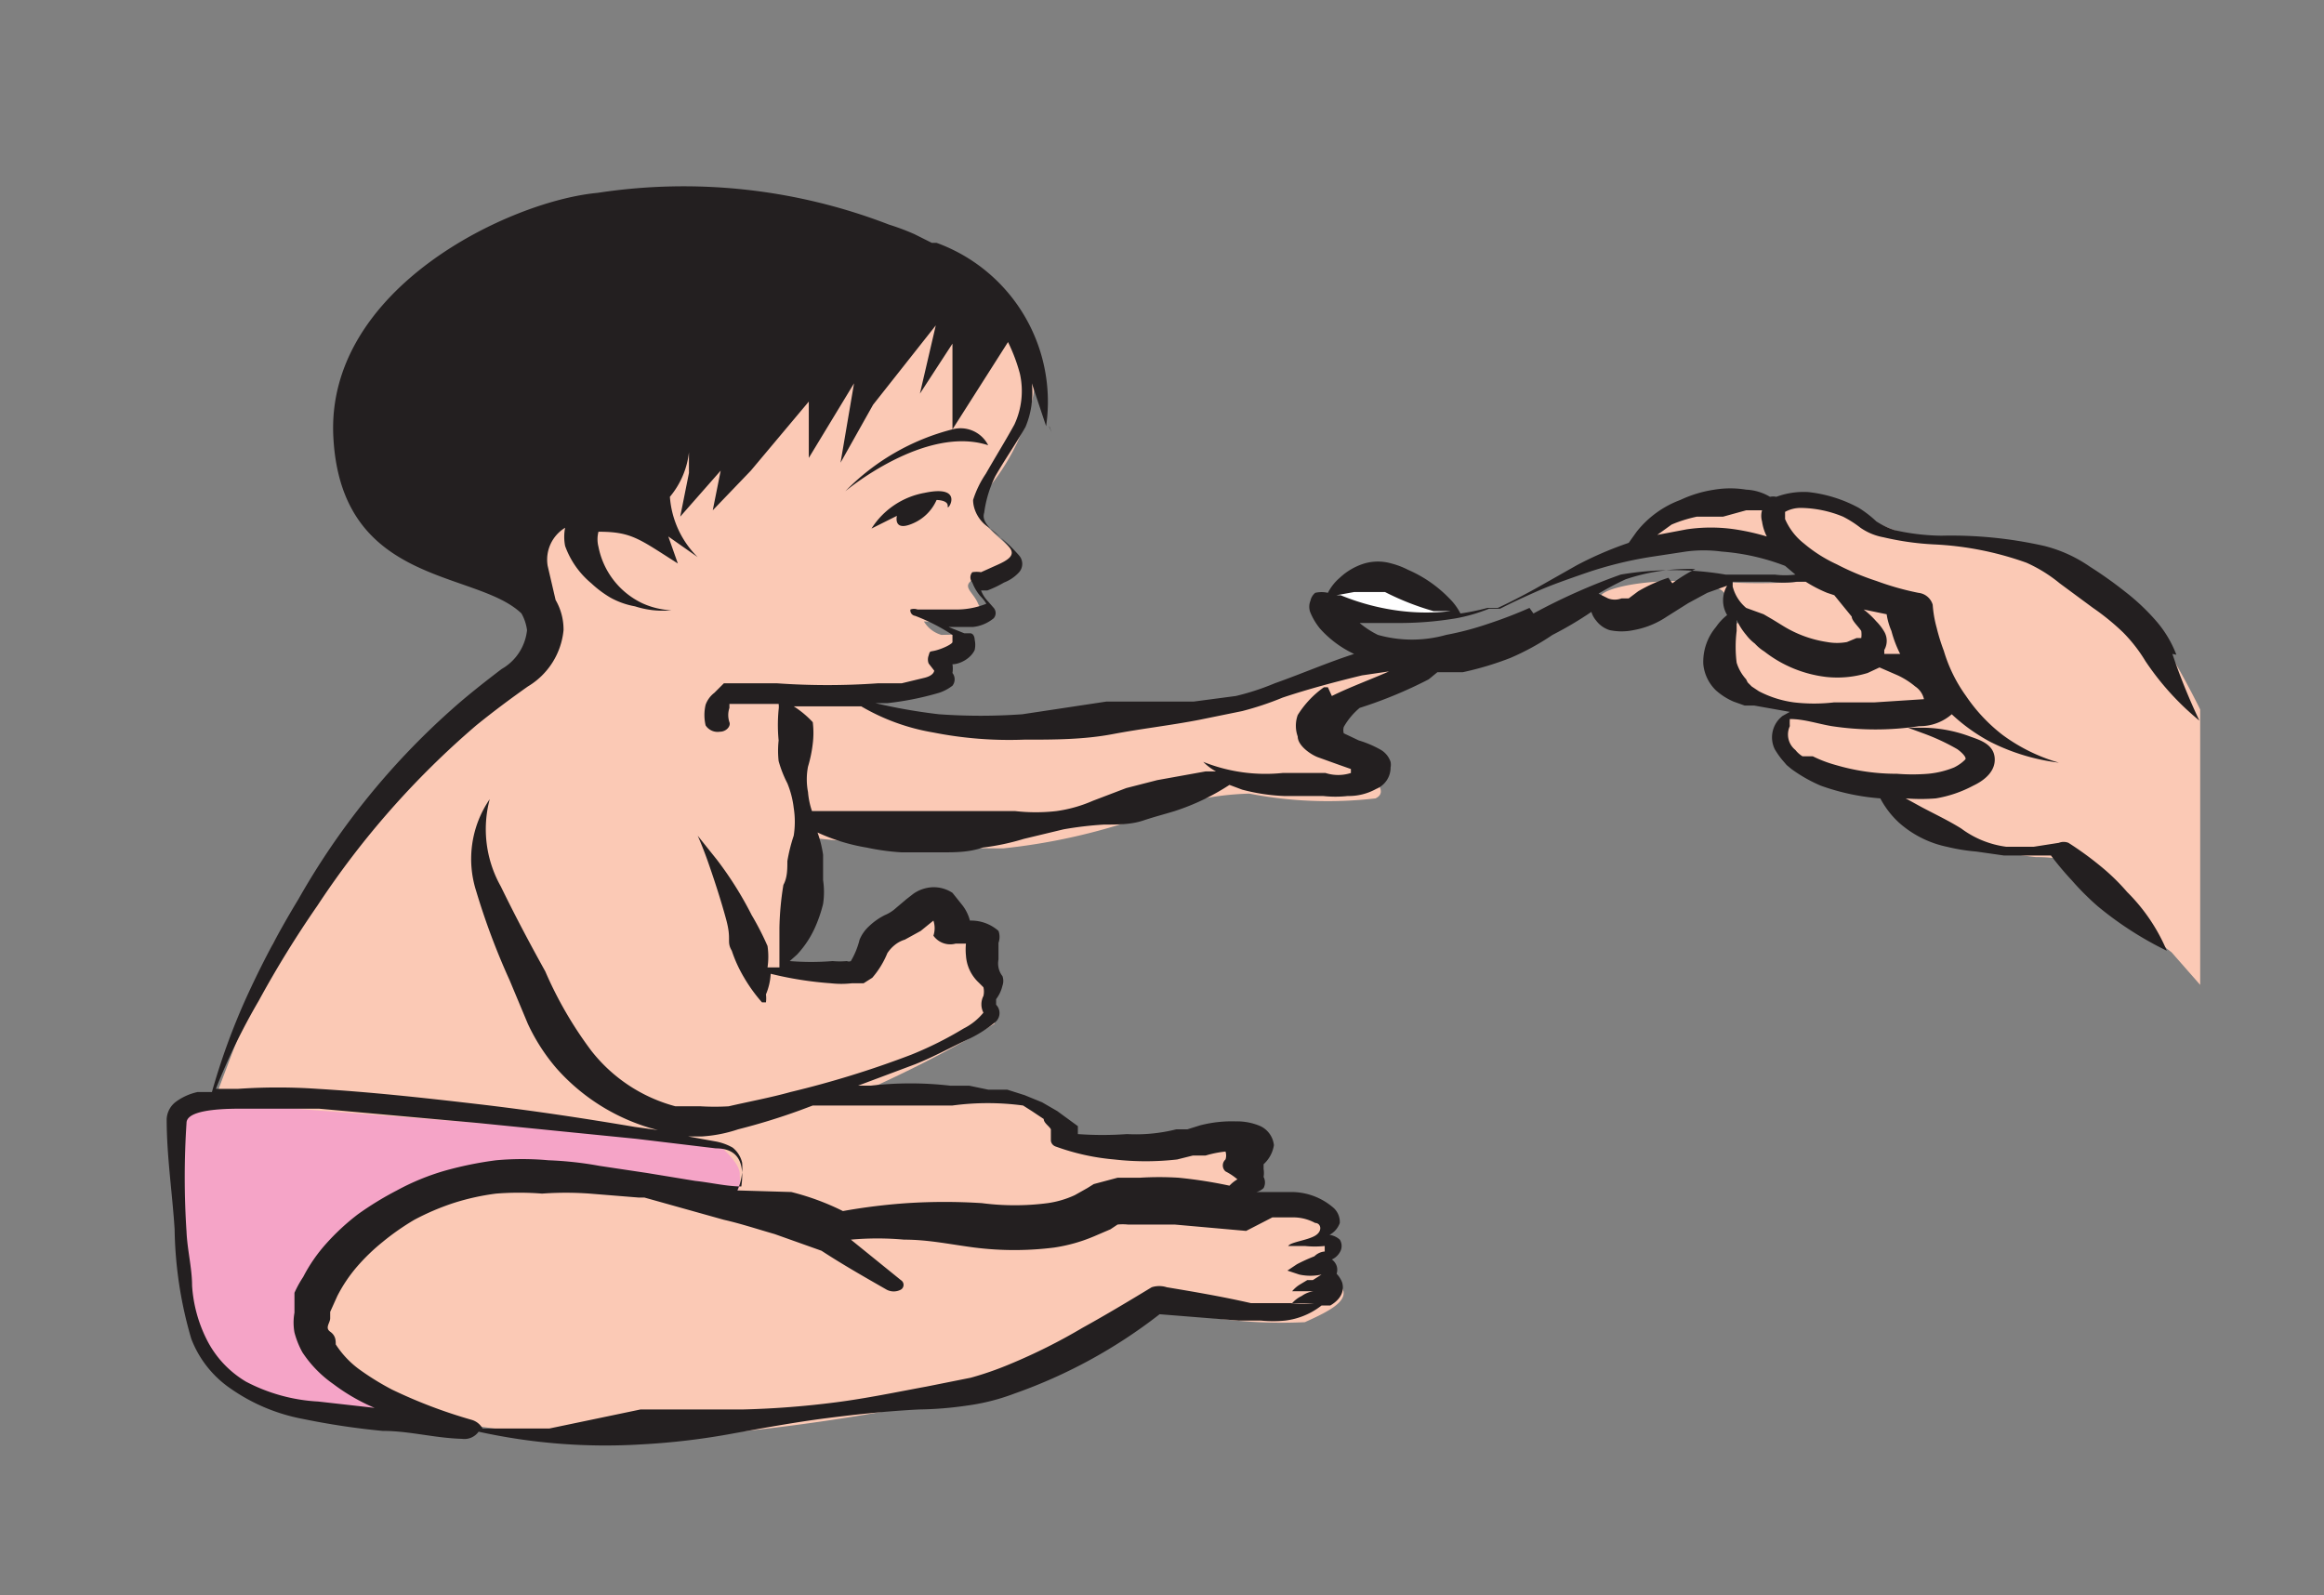 <svg id="Capa_1" data-name="Capa 1" xmlns="http://www.w3.org/2000/svg" viewBox="0 0 29.28 20.1"><rect x="0" y="0" width="29.28" height="20.1" fill="#808080" stroke="none"/><defs><style>.cls-1{fill:#fff;}.cls-2{fill:#f5a4c7;}.cls-3{fill:#fbc9b5;}.cls-4{fill:#231f20;}</style></defs><title>2-4meses</title><path class="cls-1" d="M18.4,7.74a3.37,3.37,0,0,1-1.07.07c-.4-.07-.66-.28-.55-.39a1.42,1.42,0,0,1,.53-.21Z"/><path class="cls-2" d="M10.34,15a11.87,11.87,0,0,0-2.85-1.37A20.9,20.9,0,0,0,3,13.72s-.74.14-.78.36-.06,2.75.45,3.13.77.61,2.4.69a8.61,8.61,0,0,0,3.52-.69c.08-.07,1.73-2.18,1.73-2.18"/><path class="cls-3" d="M27.72,8.94s-.68-1.4-1.1-1.58a4.85,4.85,0,0,0-1.45-.48,3.16,3.16,0,0,1-1.58-.32c-.55-.31-.85-.4-1.16-.21s-.05-.07-.43,0a8.12,8.12,0,0,0-1.16.27.59.59,0,0,0-.32.23,15.47,15.47,0,0,1,1.75.08.74.74,0,0,1,.52.39,7.07,7.07,0,0,1-1.26,0h-.37c-.57,0-1,.11-1,.21s0,.46.42.4.81-.54,1-.53.19.21.32.36-.17,0-.2.41A.68.68,0,0,0,22,8.8a5,5,0,0,0,.65.12s-.59.44,0,.79a1.46,1.46,0,0,0,1.1.21,1.17,1.17,0,0,0,.55.53,4.8,4.8,0,0,0,1.35.35c.42,0,.36.09.39.14S27.36,12,27.36,12l.36.41Z"/><path class="cls-3" d="M8.78,15a12,12,0,0,0-2.35-.27c-.47.1-2.29.56-2.43,1.33S3.93,17.4,5.1,17.8a13.17,13.17,0,0,0,3.68.29,26.22,26.22,0,0,0,4.21-.7c.37-.21,1.7-.9,1.7-.9a6.1,6.1,0,0,0,1.75.17c.31-.14.62-.29.43-.48s-.13-.43-.16-.55.27-.41-.11-.45a10,10,0,0,0-1.13,0s.44-.31.36-.47,0-.26-.16-.35a1.66,1.66,0,0,0-.81,0c-.39.06-1.31.23-1.42,0s-.4-.51-1-.53-1.74,0-1.74,0a15.79,15.79,0,0,0,1.83-.93,2,2,0,0,1,0-.32,1,1,0,0,0-.13-.7c-.13-.15-.41-.49-.61-.45a1.14,1.14,0,0,0-.57.27c-.27.21-.24.58-.65.6a2.91,2.91,0,0,1-.71-.05s.34-.82.41-1.06a1.19,1.19,0,0,0-.11-.64,22.62,22.62,0,0,0,2.48.14,7.71,7.71,0,0,0,1.77-.4A3.65,3.65,0,0,1,15.74,10a5.19,5.19,0,0,0,1.59.06c.17-.08,0-.27-.31-.45s-.49-.5-.19-.63,1.05-.36,1-.55-1,0-1.55.28a8.48,8.48,0,0,1-2.51.45,10.48,10.48,0,0,1-1.6,0c-.36-.05-.78-.21-.84-.21a4.23,4.23,0,0,1-.49-.15s1.08-.07,1.08-.22-.07-.33,0-.34.3.07.31-.1S12,8,11.86,8a.38.38,0,0,1-.22-.17,2.13,2.13,0,0,0,.68-.07c.19-.09.07,0,0-.16s-.24-.22,0-.33.64-.05.51-.25-.69-.52-.48-.75A2.79,2.79,0,0,0,13,5.06a1,1,0,0,0-.22-.93,2.09,2.09,0,0,0-2-.4C9.73,4,6.09,5,6.48,5.79a4.29,4.29,0,0,1,.3,1.94c0,.34.15.43-.74,1.08a13.86,13.86,0,0,0-2.6,3.08c-.13.37-.75,2-.75,2L9,14.38s.32.25.32.41.07.41-.55.21"/><path class="cls-4" d="M11.49,6.6a.57.57,0,0,0,.31-.3s.15,0,.14.08.23-.28-.29-.17a1,1,0,0,0-.67.45l.32-.16s-.05.2.19.1"/><polygon class="cls-4" points="13.25 5.45 13.22 5.37 13.22 5.38 13.25 5.45"/><path class="cls-4" d="M23.11,7.5h0l.22.27c0,.05.08.12.12.18a.32.32,0,0,1,0,.09v0h0l-.06,0-.12.05a.69.69,0,0,1-.25,0,1.47,1.47,0,0,1-.55-.2l-.13-.08-.12-.07L22,7.66a.52.52,0,0,1-.17-.27s0,0,0-.06l.47,0a1.3,1.3,0,0,0,.34,0l.11,0,0,0a1.71,1.71,0,0,0,.27.14m.75.27h0a.83.83,0,0,0,.06.21,1.45,1.45,0,0,0,.11.29l-.2,0,0-.05a.23.23,0,0,0,0-.23.64.64,0,0,0-.1-.13,1.1,1.1,0,0,0-.16-.15Zm-.38.29Zm.23.82h0l-.51,0a2.17,2.17,0,0,1-.51,0,1.34,1.34,0,0,1-.44-.14l-.09-.06-.05-.05A.44.44,0,0,1,22,8.56a.55.55,0,0,1-.12-.21,1.61,1.61,0,0,1,0-.4V7.81A.79.79,0,0,0,22,8a.57.57,0,0,0,.11.11.58.58,0,0,0,.12.1,1.56,1.56,0,0,0,.78.32,1.3,1.3,0,0,0,.52-.05l.15-.07h0l.23.1a1,1,0,0,1,.22.14.26.26,0,0,1,.11.16v0h0Zm-2-1.57h.16l0,0Zm-.6,0h0a1.9,1.9,0,0,0-.38.17l-.12.09-.09,0a.24.24,0,0,1-.17,0l-.12-.06a3.65,3.65,0,0,1,.34-.18,2.5,2.5,0,0,1,.88-.13A2,2,0,0,0,21.07,7.35Zm-1.75.38h0a5.55,5.55,0,0,1-.52.2,3.79,3.79,0,0,1-.53.14A1.59,1.59,0,0,1,17.36,8a1.14,1.14,0,0,1-.23-.15l.53,0a4.32,4.32,0,0,0,.69-.06,2.11,2.11,0,0,0,.41-.12l.14,0s.17-.09.49-.23c.16-.07.36-.14.59-.22a4.91,4.91,0,0,1,.8-.2l.46-.07a1.69,1.69,0,0,1,.45,0,2.81,2.81,0,0,1,.8.18l.13.11a1,1,0,0,1-.26,0c-.2,0-.4,0-.62,0a3.93,3.93,0,0,0-1.32,0A7.73,7.73,0,0,0,19.32,7.73Zm-2.54,1h0s0,0-.05,0h0a1.21,1.21,0,0,0-.33.35.4.4,0,0,0,0,.27c0,.11.15.22.25.26l.25.09.17.06s0,0,0,.05,0,0,0,0a.52.52,0,0,1-.32,0l-.27,0h-.27a2.11,2.11,0,0,1-1-.14h0s0,0,0,0a.67.67,0,0,0,.16.12h-.13l-.61.11-.39.1-.42.16a1.74,1.74,0,0,1-.46.13,2.28,2.28,0,0,1-.52,0H11c-.35,0-.63,0-.77,0a1,1,0,0,1-.05-.24.85.85,0,0,1,0-.32,1.67,1.67,0,0,0,.06-.29,1.1,1.1,0,0,0,0-.27A1.22,1.22,0,0,0,10,8.9l.85,0a2.67,2.67,0,0,0,.91.33,4.92,4.92,0,0,0,1.14.09c.38,0,.75,0,1.12-.07s.73-.11,1.09-.18l.54-.11a3.81,3.81,0,0,0,.51-.17c.33-.11.67-.2,1-.28l.34-.05C17.3,8.55,17,8.66,16.78,8.77ZM10,10.53h0a2.14,2.14,0,0,0-.08.32c0,.1,0,.21-.05.3a3.74,3.74,0,0,0-.05.54v.5H9.67a.93.93,0,0,0,0-.27,3.6,3.6,0,0,0-.2-.39,4.46,4.46,0,0,0-.44-.7l-.24-.3h0l0,0s.06.13.13.33.16.47.23.73,0,.27.07.39a1.7,1.7,0,0,0,.15.33,2,2,0,0,0,.23.32h.05a.39.39,0,0,0,0-.1.77.77,0,0,0,.06-.26v0a4.47,4.47,0,0,0,.76.12,1.17,1.17,0,0,0,.26,0l.15,0,.11-.07a1.12,1.12,0,0,0,.19-.31.45.45,0,0,1,.09-.1.37.37,0,0,1,.13-.07l.2-.11.16-.13h0a.3.3,0,0,1,0,.19h0s0,0,0,0a.26.26,0,0,0,.28.1l.13,0v0a.76.76,0,0,0,0,.15.51.51,0,0,0,.16.34l.06.06a.24.24,0,0,1,0,.11.23.23,0,0,0,0,.21s0,0,0,0a0,0,0,0,1,0,0,.76.76,0,0,1-.25.2,4.52,4.52,0,0,1-.66.33,12.22,12.22,0,0,1-1.52.47c-.25.07-.52.12-.78.18a2.93,2.93,0,0,1-.35,0H8.68l-.17,0a2,2,0,0,1-1.06-.7,4.9,4.9,0,0,1-.58-1c-.2-.36-.39-.72-.56-1.07a1.47,1.47,0,0,1-.14-1.1l0,0s0,0,0,0A1.33,1.33,0,0,0,6,11.23a8.87,8.87,0,0,0,.42,1.12l.23.55a2.42,2.42,0,0,0,.36.56,2.54,2.54,0,0,0,1.28.78L8,14.2c-.65-.11-1.31-.21-2-.29s-1.33-.15-2-.19a7.22,7.22,0,0,0-1,0l-.28,0a8.11,8.11,0,0,1,.54-1.11A13.15,13.15,0,0,1,4,11.41,10.81,10.81,0,0,1,6,9.14c.21-.17.41-.32.65-.49a.93.93,0,0,0,.45-.71A.74.74,0,0,0,7,7.56L6.9,7.13a.47.47,0,0,1,.22-.48.59.59,0,0,0,0,.23,1.09,1.09,0,0,0,.33.47,1.37,1.37,0,0,0,.24.18A1,1,0,0,0,8,7.64a1.14,1.14,0,0,0,.46.05l.17,0,0,0H8.46a1,1,0,0,1-.37-.09,1,1,0,0,1-.55-.71.38.38,0,0,1,0-.19l0,0,0,0h0c.42,0,.51.09,1,.4l-.12-.34h0v0l.37.26a1.19,1.19,0,0,1-.35-.76,1.06,1.06,0,0,0,.24-.56s0-.19,0,.26l-.11.55.51-.58-.1.5.48-.5.73-.87,0,.71.57-.94-.17,1L11,5.1l.79-1-.2.86L12,4.33l0,1.08a2.88,2.88,0,0,0-1.35.78s1-.84,1.8-.58a.39.39,0,0,0-.45-.2l.7-1.1a2.17,2.17,0,0,1,.15.4,1,1,0,0,1-.07.64c-.11.2-.24.41-.36.62a1.26,1.26,0,0,0-.16.33c0,.13.08.27.19.34a1.35,1.35,0,0,1,.27.26c.07.09,0,.15-.16.22l-.2.09a.34.34,0,0,0-.11,0,.1.1,0,0,0,0,.13.59.59,0,0,0,.1.17c.05.05.09.11.07.1a1,1,0,0,1-.38.07h-.48a.13.13,0,0,0-.09,0,.07.07,0,0,0,.06.08A2.44,2.44,0,0,1,12,8l0,0v0s0,.07,0,.09-.09.07-.19.1-.09,0-.11.07a.14.14,0,0,0,0,.1l.07.09s0,.06-.12.09l-.29.07-.3,0a9,9,0,0,1-1.27,0H9.57l-.32,0H9.12L9,8.73a.33.33,0,0,0-.11.15.57.57,0,0,0,0,.26h0a.18.18,0,0,0,.18.08c.08,0,.14-.07.12-.12h0a.28.28,0,0,1,0-.18s0,0,0-.05h0l.32,0h.3a.25.25,0,0,1,0,.07,2,2,0,0,0,0,.39,1.18,1.18,0,0,0,0,.26,1.46,1.46,0,0,0,.11.28,1.18,1.18,0,0,1,.08.31A1.12,1.12,0,0,1,10,10.53Zm1.08,3.4H12a3.32,3.32,0,0,1,.89,0L13,14l.15.1c0,.05.07.09.09.13v.14s0,.06.07.08h0a2.87,2.87,0,0,0,.73.16,3.51,3.51,0,0,0,.79,0l.2-.05.16,0a1.38,1.38,0,0,1,.25-.05h0a.16.16,0,0,1,0,.1l0,0a.1.1,0,0,0,0,.15.78.78,0,0,1,.15.1l0,0s0,0,0,0h0l0,0a.44.44,0,0,0-.1.08,0,0,0,0,1,0,0,5.73,5.73,0,0,0-.64-.1,3.89,3.89,0,0,0-.49,0l-.28,0-.3.08,0,0h0l0,0h0l-.08.05-.16.09a1.22,1.22,0,0,1-.34.1,3.21,3.21,0,0,1-.83,0,7.37,7.37,0,0,0-.94,0,7.46,7.46,0,0,0-.81.1,3.19,3.19,0,0,0-.65-.24L9.29,15h0a.7.7,0,0,0,.06-.35.34.34,0,0,0-.12-.19A.69.69,0,0,0,9,14.38l-.33-.06h.17a1.78,1.78,0,0,0,.46-.09,8,8,0,0,0,.78-.24l.16-.06Zm4.48.49Zm.47.92h.24a.58.58,0,0,1,.3.07c.07,0,.1.1,0,.16s-.31.08-.34.13,0,0,0,0h0s0,0,0,0h.21a1.18,1.18,0,0,0,.25,0h0l0,.07s-.07,0-.13.06a2.14,2.14,0,0,0-.22.1l-.12.08.15.05a.66.66,0,0,0,.28,0l-.11.07h-.07l-.1.06a.39.39,0,0,0-.09.08l.15,0,.13,0h.07l0,0h0l-.08,0a.34.34,0,0,0-.15.06.38.38,0,0,0-.12.09l.17,0h.11a1.53,1.53,0,0,1-.3,0l-.24,0-.26,0c-.35-.08-.7-.14-1.06-.2a.31.31,0,0,0-.19,0l0,0c-.28.17-.58.35-.87.51a7.18,7.18,0,0,1-.92.46,4,4,0,0,1-.49.17l-.55.11c-.38.07-.76.15-1.15.2a11.3,11.3,0,0,1-1.17.09H8.65l-.58,0L6.92,18H6.08a.23.23,0,0,0-.14-.11h0a6.27,6.27,0,0,1-1-.38,3.35,3.35,0,0,1-.42-.26,1.19,1.19,0,0,1-.29-.31c0-.05,0-.11-.07-.16s0-.11,0-.17l0-.08a.1.1,0,0,0,0,0l0,0,.09-.2a1.88,1.88,0,0,1,.24-.36,2.51,2.51,0,0,1,.33-.32,3.13,3.13,0,0,1,.4-.28,3.14,3.14,0,0,1,.49-.21,3,3,0,0,1,.54-.12,3.68,3.68,0,0,1,.58,0,4.09,4.09,0,0,1,.6,0l.62.05h.07l1,.28c.22.05.43.12.64.18l.59.21c.26.17.54.33.82.49h0a.19.19,0,0,0,.18,0,.07.07,0,0,0,0-.12h0l-.63-.51a3.76,3.76,0,0,1,.67,0c.31,0,.58.06.89.1a4,4,0,0,0,1,0,2.05,2.05,0,0,0,.5-.14l.21-.09.09-.06h0l0,0a.61.61,0,0,1,.13,0h.18l.41,0,.9.08ZM3.1,17.41h0a1.29,1.29,0,0,1-.5-.54,1.76,1.76,0,0,1-.18-.67c0-.22-.06-.45-.07-.68a10.41,10.41,0,0,1,0-1.37c0-.15.36-.18.67-.18s.64,0,1,0l2,.18,2,.2,1,.12c.34,0,.35.27.32.48-.18,0-.39-.05-.58-.07l-.61-.1-.6-.09a4.48,4.48,0,0,0-.64-.07,3.64,3.64,0,0,0-.66,0,4.53,4.53,0,0,0-.64.13A3,3,0,0,0,5,15a4,4,0,0,0-.49.3,2.87,2.87,0,0,0-.4.37,2,2,0,0,0-.29.42,1.36,1.36,0,0,0-.11.2l0,.06s0,0,0,.06l0,.13a.7.7,0,0,0,0,.25,1.09,1.09,0,0,0,.1.25,1.48,1.48,0,0,0,.39.4,2.43,2.43,0,0,0,.52.3h0l-.71-.08A2.21,2.21,0,0,1,3.1,17.41ZM16.66,7.77Zm0,0Zm.4-.31h0l.27,0s.06,0,0,0l.12,0a3.35,3.35,0,0,0,.61.24l.22,0a2.65,2.65,0,0,1-.62,0,2.91,2.91,0,0,1-.77-.2h0l-.05,0Zm4-.85h0a1.7,1.7,0,0,1,.32-.1l.17,0h.16L22,6.43l.2,0a.25.25,0,0,0,0,.14.6.6,0,0,0,.06.19,2.88,2.88,0,0,0-.4-.09,2.08,2.08,0,0,0-.61,0l-.37.07Zm6.36,1.64a1.41,1.41,0,0,0-.25-.42,2.72,2.72,0,0,0-.39-.37,5.15,5.15,0,0,0-.45-.32,1.76,1.76,0,0,0-.57-.26,5.31,5.31,0,0,0-1.3-.13,2.8,2.8,0,0,1-.59-.07,1,1,0,0,1-.23-.11,1.4,1.4,0,0,0-.22-.17,1.72,1.72,0,0,0-.64-.2,1,1,0,0,0-.4.06.2.2,0,0,0-.08,0A.64.64,0,0,0,22,6.17a1.23,1.23,0,0,0-.4,0,1.53,1.53,0,0,0-.43.13,1.26,1.26,0,0,0-.55.4l-.1.14a4.52,4.52,0,0,0-.65.28l-.53.3c-.29.16-.47.24-.47.24l-.13,0a2.79,2.79,0,0,1-.34.07.73.73,0,0,0-.14-.19,1.61,1.61,0,0,0-.52-.36,1,1,0,0,0-.21-.08.61.61,0,0,0-.34,0,.79.79,0,0,0-.31.18.62.62,0,0,0-.15.19.35.35,0,0,0-.16,0,.18.18,0,0,0-.06.1.2.2,0,0,0,0,.15.82.82,0,0,0,.12.2,1.34,1.34,0,0,0,.43.32h0c-.34.11-.66.25-1,.37a3.11,3.11,0,0,1-.49.16l-.53.07c-.37,0-.73,0-1.1,0L12.88,9a7.36,7.36,0,0,1-1.05,0,7,7,0,0,1-.8-.14h.15a3.74,3.74,0,0,0,.65-.13A.55.55,0,0,0,12,8.64.13.13,0,0,0,12,8.48.35.35,0,0,0,12,8.37h0c.09,0,.23-.07.28-.18a.3.3,0,0,0,0-.13s0-.07-.05-.08l-.08,0-.2-.08H12l.26,0a.49.49,0,0,0,.26-.11.1.1,0,0,0,0-.13l-.07-.08a.42.42,0,0,1-.09-.14s0,0,0,0l.08,0a1.36,1.36,0,0,0,.21-.1.5.5,0,0,0,.19-.13.16.16,0,0,0,0-.21,2,2,0,0,0-.3-.28c-.1-.09-.17-.17-.14-.26A1.47,1.47,0,0,1,12.54,6c.12-.21.26-.41.38-.62A1.11,1.11,0,0,0,13,4.83l.18.54a2.13,2.13,0,0,0-1.38-2.31l-.06,0-.22-.11a3,3,0,0,0-.32-.12,7.17,7.17,0,0,0-3.67-.4C6.43,2.53,4.1,3.63,4.2,5.51S6,7.18,6.57,7.73a.58.58,0,0,1,.07.21.64.64,0,0,1-.32.49c-.21.16-.44.34-.64.52a9.39,9.39,0,0,0-1.92,2.38,11.82,11.82,0,0,0-.67,1.27,8.49,8.49,0,0,0-.42,1.16l-.18,0a.72.72,0,0,0-.27.12.29.29,0,0,0-.12.22c0,.47.07.92.1,1.39a5.14,5.14,0,0,0,.21,1.38,1.34,1.34,0,0,0,.5.63,2.34,2.34,0,0,0,.91.38,9.32,9.32,0,0,0,1,.15c.34,0,.65.09,1,.1a.22.22,0,0,0,.21-.09,7.42,7.42,0,0,0,2.05.16,8.91,8.91,0,0,0,1.17-.14c.39-.07.77-.14,1.16-.19s.78-.09,1.17-.11a4.55,4.55,0,0,0,.61-.05,2.68,2.68,0,0,0,.59-.15,6.47,6.47,0,0,0,1.83-1l1,.08.28,0a1.51,1.51,0,0,0,.3,0,.92.92,0,0,0,.46-.19l.11,0c.17-.1.17-.22.15-.29a.33.33,0,0,0-.07-.11.16.16,0,0,0,0-.1.17.17,0,0,0-.06-.08.22.22,0,0,0,.1-.09.15.15,0,0,0,0-.16.24.24,0,0,0-.13-.06.27.27,0,0,0,.13-.15.24.24,0,0,0-.09-.2.81.81,0,0,0-.51-.19l-.22,0-.2,0-.09,0h0l.06,0a.2.2,0,0,0,.09-.05.15.15,0,0,0,0-.14.3.3,0,0,0,0-.1l0-.06a.41.41,0,0,0,.13-.24.3.3,0,0,0-.17-.24.74.74,0,0,0-.31-.06,1.59,1.59,0,0,0-.45.05l-.16.05-.14,0a2.08,2.08,0,0,1-.62.06,4.29,4.29,0,0,1-.62,0l0-.1L13.32,14l-.19-.11-.22-.09-.22-.07-.24,0-.24-.05-.24,0a4.36,4.36,0,0,0-1,0l-.16,0,.72-.27c.25-.1.46-.22.7-.33a1.6,1.6,0,0,0,.32-.21.15.15,0,0,0,0-.21s0,0,0-.07a.45.45,0,0,0,.08-.17.18.18,0,0,0,0-.12l0,0,0,0a.26.26,0,0,1-.05-.21v-.21a.22.22,0,0,0,0-.15.52.52,0,0,0-.36-.13h0a.53.53,0,0,0-.1-.2L12,11.25a.43.43,0,0,0-.26-.07.46.46,0,0,0-.23.08l-.09.07-.13.11a.48.48,0,0,1-.14.09.81.81,0,0,0-.2.14.48.48,0,0,0-.12.17,1,1,0,0,1-.11.27s0,0,0,0a.06.06,0,0,1-.05,0,1,1,0,0,1-.18,0,3.29,3.29,0,0,1-.54,0l.09-.08a1.24,1.24,0,0,0,.24-.37,1.71,1.71,0,0,0,.09-.27,1,1,0,0,0,0-.3c0-.1,0-.21,0-.32a1.43,1.43,0,0,0-.07-.28l0,0a2.42,2.42,0,0,0,.62.19,2.92,2.92,0,0,0,.44.06h.5c.17,0,.35,0,.52-.06a3,3,0,0,0,.52-.11l.5-.12a4.43,4.43,0,0,1,.51-.06c.17,0,.34,0,.49-.05s.27-.08.4-.12a2.88,2.88,0,0,0,.69-.33l.16.06a2.43,2.43,0,0,0,.53.08l.25,0,.24,0a1.42,1.42,0,0,0,.31,0,.71.71,0,0,0,.36-.09.29.29,0,0,0,.18-.27v0h0a.19.19,0,0,0,0-.07.28.28,0,0,0-.12-.15,1.34,1.34,0,0,0-.28-.12l-.19-.09,0,0a.15.15,0,0,1,0-.08.88.88,0,0,1,.2-.24A5.56,5.56,0,0,0,18,8.56l.11-.09,0,0,.32,0a3.9,3.9,0,0,0,.6-.18A3.17,3.17,0,0,0,19.56,8a4.53,4.53,0,0,0,.49-.29.3.3,0,0,0,.06.11.34.34,0,0,0,.17.12.73.73,0,0,0,.3,0A1.09,1.09,0,0,0,21,7.77l.27-.17.24-.13.25-.09h0a.36.36,0,0,0,0,.37v0h0a.67.67,0,0,0-.14.15.68.68,0,0,0-.16.47.53.53,0,0,0,.16.33.83.83,0,0,0,.22.14l.14.05.12,0,.45.08-.09.05a.34.34,0,0,0-.1.42,1,1,0,0,0,.09.13l.06.07.06.05a1.88,1.88,0,0,0,.37.21,2.85,2.85,0,0,0,.75.16,1.13,1.13,0,0,0,.24.31,1.31,1.31,0,0,0,.6.3,2.38,2.38,0,0,0,.37.06l.35.05.36,0,.23,0a3.88,3.88,0,0,0,.26.31,3.43,3.43,0,0,0,.33.33,4.34,4.34,0,0,0,.87.56h0s0,0,0,0a2.3,2.3,0,0,0-.5-.74,2.67,2.67,0,0,0-.34-.33,4.1,4.1,0,0,0-.4-.29l0,0a.16.16,0,0,0-.12,0l-.32.05h-.34a1.21,1.21,0,0,1-.57-.23c-.16-.1-.33-.18-.5-.27l-.2-.11a2.34,2.34,0,0,0,.38,0,1.53,1.53,0,0,0,.47-.16c.15-.07.29-.19.27-.36s-.2-.22-.31-.26a1.75,1.75,0,0,0-.56-.11h-.22l.19.07a2.69,2.69,0,0,1,.43.2c.07.05.12.11.1.13s-.06.06-.14.1a1.14,1.14,0,0,1-.33.08,2.48,2.48,0,0,1-.39,0,2.7,2.7,0,0,1-.77-.11,1.6,1.6,0,0,1-.29-.11l-.08,0-.05,0a.34.34,0,0,1-.09-.08.25.25,0,0,1-.07-.3.79.79,0,0,1,0-.09h0c.18,0,.35.06.53.09a3.68,3.68,0,0,0,1.1,0A.61.61,0,0,0,24.59,9a2.27,2.27,0,0,0,.49.35,2.62,2.62,0,0,0,.86.26h0s0,0,0,0a2.24,2.24,0,0,1-.71-.35,2.12,2.12,0,0,1-.46-.49,1.89,1.89,0,0,1-.28-.57,2.46,2.46,0,0,1-.09-.29,1.47,1.47,0,0,1-.05-.29.21.21,0,0,0-.18-.15h0a3.51,3.51,0,0,1-.53-.15,3.26,3.26,0,0,1-.5-.21,1.8,1.8,0,0,1-.41-.26.79.79,0,0,1-.24-.31s0-.07,0-.09a.41.41,0,0,1,.2-.05,1.44,1.44,0,0,1,.53.11,1.35,1.35,0,0,1,.22.14.74.74,0,0,0,.29.12,3.52,3.52,0,0,0,.64.09,4,4,0,0,1,1.16.23,1.83,1.83,0,0,1,.42.26l.42.31a3,3,0,0,1,.38.31,1.93,1.93,0,0,1,.28.36,3.43,3.43,0,0,0,.68.75h0s0,0,0,0A7.7,7.7,0,0,1,27.37,8.24Z"/></svg>